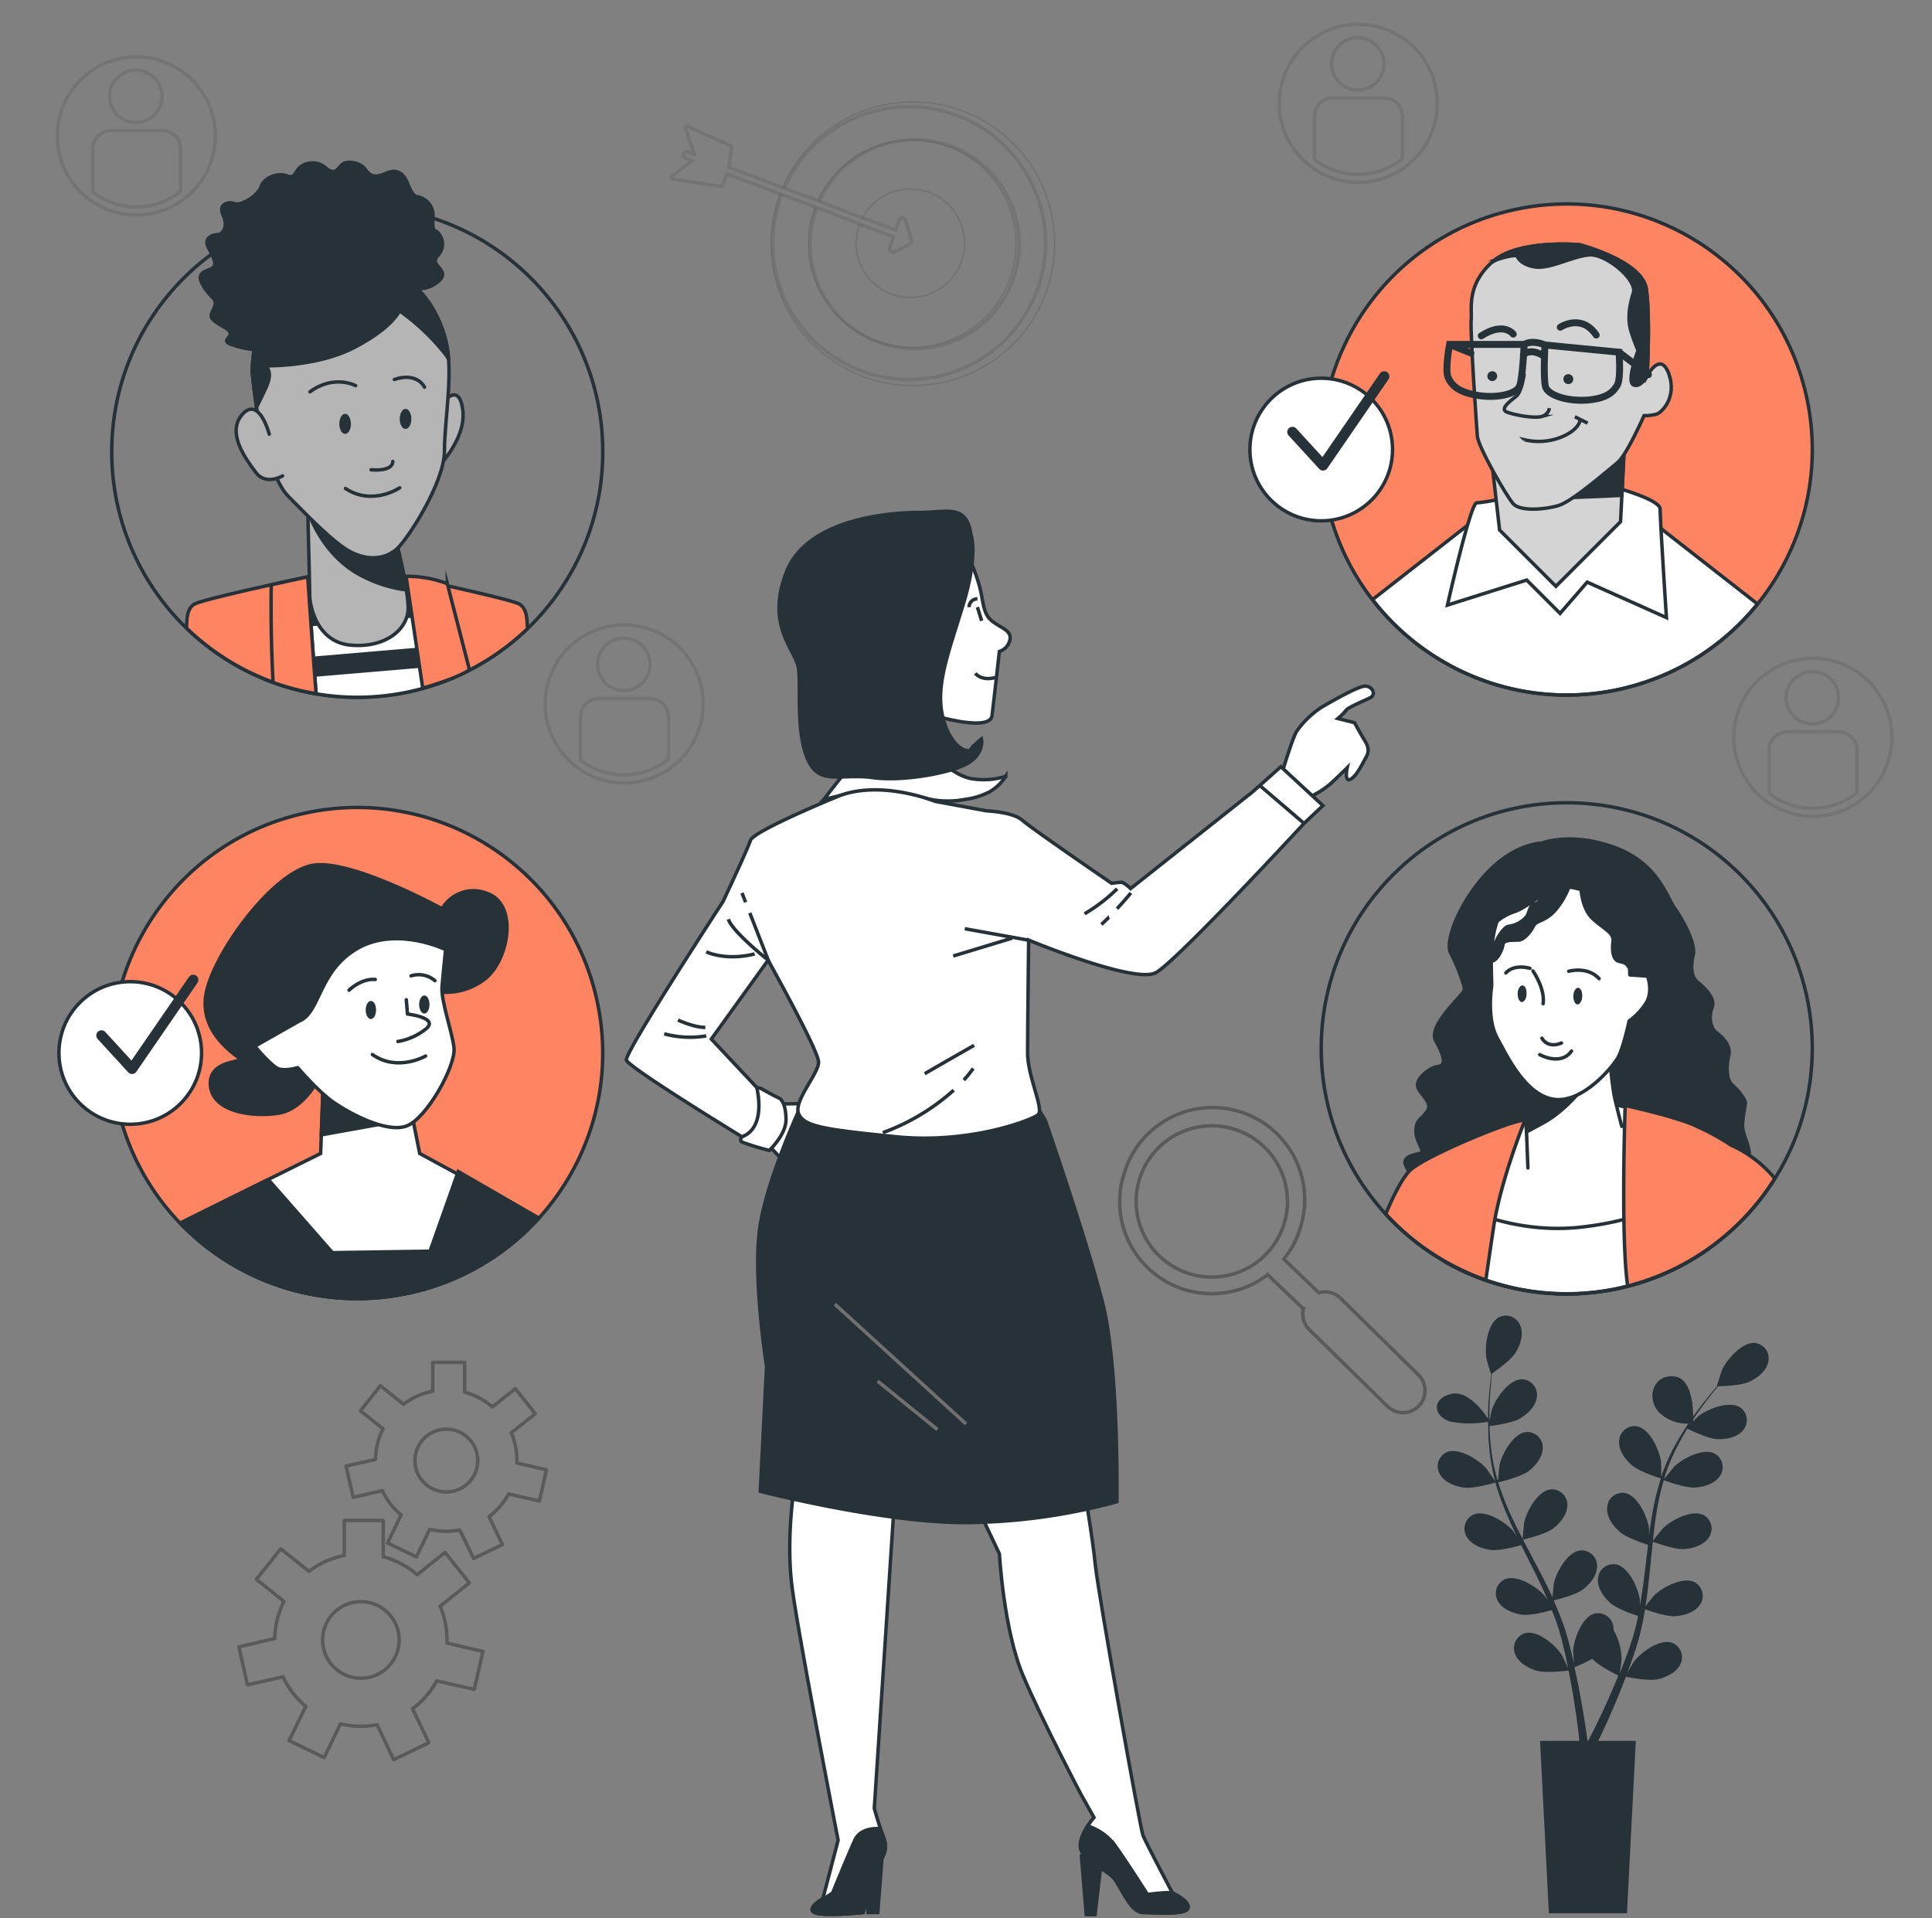 <svg width="558" height="554" fill="none" xmlns="http://www.w3.org/2000/svg"><rect width="100%" height="100%" fill="#808080" stroke="none"/><path d="M506.962 387.901c-3.758-.41-8.215 4.734-9.636 7.817-.121.265-1.494 4.638-1.422 4.638h.073c-.711.807-1.458 1.674-2.265 2.65-1.458 1.795-3.084 3.831-4.71 6.167 0-3.613-.674-11.166-5.469-11.624-6.324-.602-8.13 6.625-4.216 10.54a11.526 11.526 0 008.3 3.096 104.338 104.338 0 00-3.614 5.866 57.563 57.563 0 00-4.204 9.468v.121c0-1.109 0-4.204-.06-4.433-.434-3.349-3.24-9.552-6.95-10.239a4.464 4.464 0 00-3.512.952 4.467 4.467 0 00-1.632 3.252c-.229 2.65 1.699 5.312 3.614 6.986 2.12 1.892 7.998 3.723 8.432 3.867a79.139 79.139 0 00-2.482 10.251 147.413 147.413 0 00-.939 6.119v-1.927c-.434-3.337-3.24-9.54-6.951-10.227a4.455 4.455 0 00-3.511.943 4.45 4.45 0 00-1.632 3.249c-.229 2.662 1.698 5.312 3.614 6.998 1.915 1.687 6.89 3.361 8.215 3.783-.109.783-.205 1.578-.301 2.409-.458 3.794-.892 7.577-1.434 11.275-.18 1.301-.421 2.577-.65 3.854v-1.674c-.434-3.349-3.228-9.552-6.951-10.239a4.46 4.46 0 00-3.511.952 4.454 4.454 0 00-1.632 3.252c-.217 2.662 1.71 5.312 3.614 6.986 1.903 1.675 6.408 3.205 7.974 3.711-.277 1.3-.542 2.613-.867 3.854-.253.855-.422 1.687-.711 2.518-.289.831-.542 1.662-.795 2.481-.578 1.566-1.144 3.168-1.735 4.674-.409 1.06-.807 2.048-1.204 3.047.205-1.289.554-3.83.554-4.047a17.46 17.46 0 00-2.325-8.432c.01-.33-.01-.661-.06-.988a4.478 4.478 0 00-1.887-3.105 4.48 4.48 0 00-1.713-.718 4.488 4.488 0 00-1.857.041c-3.614.976-5.962 7.372-6.143 10.733 0 .204.12 2.409.229 3.734-.181-.795-.35-1.566-.554-2.409a202.841 202.841 0 00-1.265-4.939l-.759-2.493c-.229-.844-.59-1.699-.879-2.554a93.993 93.993 0 00-2.41-5.89c1.41-.338 6.409-1.615 8.432-3.156 2.024-1.542 4.12-4.036 4.096-6.71a4.466 4.466 0 00-1.39-3.358 4.453 4.453 0 00-3.428-1.207c-3.759.409-7.011 6.384-7.685 9.636 0 .205-.265 2.626-.362 3.963-.542-1.204-1.072-2.409-1.65-3.517-1.674-3.385-3.481-6.746-5.264-10.118-.554-1.024-1.084-2.06-1.614-3.096.506-.108 6.468-1.494 8.721-3.216 2-1.542 4.108-4.048 4.095-6.71a4.464 4.464 0 00-1.393-3.358 4.481 4.481 0 00-3.425-1.219c-3.746.41-6.998 6.396-7.685 9.697 0 .241-.361 3.734-.397 4.625a128.545 128.545 0 01-3.397-6.854 80.235 80.235 0 01-3.686-9.504c.241-.06 6.48-1.481 8.781-3.24 2-1.53 4.12-4.035 4.096-6.709a4.474 4.474 0 00-.337-1.828 4.457 4.457 0 00-4.482-2.738c-3.758.41-7.01 6.384-7.697 9.637 0 .217-.289 2.867-.373 4.144h-.217a57.861 57.861 0 01-1.915-10.071c-.205-1.879-.302-3.686-.362-5.432 1.205-.157 6.613-.88 8.866-2.229 2.252-1.349 4.529-3.613 4.818-6.215a4.473 4.473 0 00-1.015-3.494 4.47 4.47 0 00-3.273-1.589c-3.782 0-7.673 5.577-8.709 8.793-.06.168-.434 1.999-.699 3.349v-2.41c0-2.854.193-5.468.374-7.781a97.01 97.01 0 01.361-3.614c1.096-.747 5.457-3.83 6.806-6.023 1.349-2.192 2.409-5.252 1.397-7.721a4.455 4.455 0 00-6.143-2.529c-3.349 1.734-4.24 8.431-3.686 11.804 0 .289 1.325 4.698 1.373 4.662h.072c-.144 1.06-.301 2.204-.433 3.457-.229 2.313-.47 4.927-.53 7.794v1.614c-1.446-2.217-6.023-8.432-10.841-7.119-5.939 1.602-4.566 6.854.228 7.998 3.522.63 7.127.63 10.649 0 0 2.156 0 4.433.253 6.782a57.652 57.652 0 001.722 10.214.351.351 0 000 .121c-.602-.928-2.409-3.481-2.505-3.614-2.205-2.553-7.962-6.179-11.432-4.71a4.487 4.487 0 00-2.41 2.731 4.46 4.46 0 00.423 3.617c1.289 2.337 4.36 3.494 6.854 3.855 2.807.41 8.721-1.301 9.191-1.445a76.923 76.923 0 003.613 9.925 131.035 131.035 0 002.59 5.613c-.542-.783-1.024-1.481-1.108-1.578-2.204-2.553-7.962-6.179-11.431-4.697a4.45 4.45 0 00-2.584 4.575 4.47 4.47 0 00.596 1.761c1.289 2.336 4.361 3.493 6.854 3.854 2.494.362 7.589-.988 8.926-1.373l1.06 2.144c1.71 3.409 3.433 6.806 5.023 10.179.566 1.204 1.072 2.409 1.578 3.613-.47-.698-.879-1.288-.952-1.361-2.204-2.553-7.974-6.179-11.443-4.71a4.468 4.468 0 00-2.409 2.732 4.462 4.462 0 00.434 3.617c1.276 2.336 4.348 3.493 6.841 3.854 2.494.361 7.107-.867 8.697-1.301.482 1.205.976 2.47 1.398 3.686.265.843.578 1.638.795 2.494.217.855.47 1.686.698 2.517.398 1.602.807 3.265 1.145 4.818.241 1.097.445 2.145.662 3.205-.542-1.205-1.65-3.506-1.77-3.686-1.795-2.855-6.939-7.312-10.589-6.385a4.488 4.488 0 00-3.264 4.177 4.492 4.492 0 00.337 1.846c.916 2.506 3.783 4.108 6.192 4.818 2.65.808 8.516 0 9.251 0 .349 1.759.674 3.47.951 5.084a236.248 236.248 0 011.988 13.599c.06.59.12 1.108.169 1.602h-11.359l2.553 49.797h22.55l2.553-49.797h-10.853l.241-.482a231.298 231.298 0 005.638-12.696 187.614 187.614 0 002.108-5.348c.71.145 6.516 1.325 9.226.711 2.41-.554 5.421-1.94 6.529-4.361a4.471 4.471 0 00.139-3.638 4.475 4.475 0 00-2.608-2.541c-3.614-1.205-9.034 2.867-11.046 5.577-.108.157-1.205 2.036-1.867 3.228.289-.759.566-1.493.855-2.288a183.15 183.15 0 001.662-4.819c.253-.831.494-1.662.747-2.505s.446-1.735.675-2.614a79.49 79.49 0 001.204-6.252c1.362.494 6.24 2.193 8.758 2.012 2.517-.181 5.661-1.096 7.119-3.325a4.464 4.464 0 00.693-3.576 4.465 4.465 0 00-2.199-2.904c-3.349-1.735-9.372 1.457-11.757 3.842-.144.145-1.674 2.036-2.481 3.096.193-1.265.397-2.542.566-3.843.458-3.734.819-7.54 1.205-11.335l.361-3.469c.482.181 6.228 2.313 9.058 2.12 2.506-.18 5.662-1.096 7.107-3.336a4.458 4.458 0 00-1.493-6.469c-3.361-1.734-9.372 1.458-11.757 3.831-.181.18-2.409 2.915-2.891 3.613.265-2.541.566-5.083.952-7.576a76.324 76.324 0 012.18-9.962c.217.084 6.203 2.337 9.094 2.132 2.518-.169 5.662-1.096 7.119-3.325a4.46 4.46 0 00-.096-5.262 4.456 4.456 0 00-1.409-1.218c-3.349-1.723-9.36 1.457-11.757 3.842-.156.157-1.819 2.229-2.59 3.241l-.192-.097a56.917 56.917 0 013.963-9.468 64.886 64.886 0 012.698-4.734c1.072.543 6.023 2.928 8.612 3.036 2.59.108 5.746-.47 7.445-2.53a4.48 4.48 0 001.079-3.475 4.458 4.458 0 00-1.862-3.126c-3.144-2.084-9.468.422-12.106 2.518l-1.482 1.457v-.554l.325-.481c1.578-2.41 3.168-4.457 4.59-6.288a108.24 108.24 0 012.301-2.807c1.325 0 6.661-.193 8.998-1.289 2.337-1.096 4.89-3.059 5.444-5.673a4.477 4.477 0 00-.633-3.594 4.48 4.48 0 00-3.101-1.923zm-41.557 100.822a227.557 227.557 0 01-5.855 12.443l-.831 1.602h-.241c-.084-.578-.156-1.204-.253-1.915-.457-3.325-1.204-8.059-2.3-13.696-.35-1.783-.759-3.686-1.205-5.625a48.207 48.207 0 005.168-2.41c1.927 2.084 6.878 4.53 7.516 4.819a166.6 166.6 0 01-1.999 4.782zm22.959-77.562l-.289.289.18-.277.109-.012z" fill="#263238"/><path opacity=".3" d="M324.208 340.479a26.599 26.599 0 0026.69 33.162 26.592 26.592 0 0015.241-5.457l10.299 9.853a6.33 6.33 0 001.735 6.023l22.417 21.983a6.373 6.373 0 0010.556-2.096c.309-.8.454-1.654.426-2.51a6.394 6.394 0 00-.591-2.477 6.386 6.386 0 00-1.514-2.047l-22.356-22.008a6.351 6.351 0 00-6.204-1.517l-10.13-9.709a26.277 26.277 0 005.107-10.179 26.618 26.618 0 00-19.176-32.797 26.612 26.612 0 00-28.085 10.214 26.625 26.625 0 00-4.354 9.562h-.061zm46.978 11.853a21.846 21.846 0 01-30.556 14.428 21.857 21.857 0 01-12.461-20.848 21.854 21.854 0 0127.177-20.081 21.886 21.886 0 0115.852 26.501h-.012z" stroke="#000" stroke-miterlimit="10"/><g opacity=".3" stroke="#000" stroke-miterlimit="10"><path opacity=".3" d="M226.518 54.347a39.39 39.39 0 11-.747 1.819"/><path opacity=".3" d="M226.06 54.178a40.956 40.956 0 11-.734 1.819" stroke-width=".5"/><path opacity=".3" d="M236.637 58.166a30.186 30.186 0 11-.747 1.819"/><path opacity=".3" d="M236.191 57.996a29.967 29.967 0 0136.708-16.047 29.972 29.972 0 0119.866 34.79 29.967 29.967 0 01-32.477 23.459 29.97 29.97 0 01-26.783-29.794 29.515 29.515 0 011.939-10.6" stroke-width=".5"/><path opacity=".3" d="M248.935 63.248l.181-.373a15.657 15.657 0 0120.755-6.648 15.657 15.657 0 017.299 20.535 15.662 15.662 0 01-20.295 7.943 15.66 15.66 0 01-8.578-20.035" stroke-width=".5"/><path opacity=".3" d="M249.827 63.14h-.253l-.446-.18-12.491-4.795-.446-.169-9.637-3.613-.457-.169-15.587-5.878.77-5.758a.5.5 0 00-.289-.518l-12.322-5.517a.494.494 0 00-.675.602l2.506 7.408-1.843-.698a.99.99 0 00-1.201 1.32.986.986 0 00.502.523l1.915.722-5.746 4.421a.51.51 0 00-.18.518.482.482 0 00.409.35l13.817 2.132h.06a.507.507 0 00.47-.314l1.301-3.3 15.322 5.77.445.168 9.637 3.614.446.18 12.419 4.687.457.168.362.145"/><path opacity=".3" d="M249.562 63.092h.265l8.877 3.349.976-2.927a.975.975 0 01.927-.663v0a.976.976 0 01.928.699l1.734 5.818a.962.962 0 01-.493 1.204l-4.445 2.217a.965.965 0 01-.434.108.99.99 0 01-.974-.83.977.977 0 01.035-.459l1.072-3.204-8.95-3.373a.93.93 0 01-.326-.229"/></g><path opacity=".3" d="M126.142 485.484l10.841 2.47 2.505-10.974-10.395-2.409v-.927a24.888 24.888 0 00-1.964-9.721l8.432-6.722-7.022-8.805-8.071 6.432a24.683 24.683 0 00-9.781-5.203v-10.456H99.448v10.094c-3.71.73-7.204 2.3-10.214 4.59l-8.155-6.505-7.035 8.805 7.962 6.36a24.925 24.925 0 00-2.65 10.745l-10.37 2.409 2.505 10.986 10.238-2.337a24.897 24.897 0 006.59 8.54l-4.819 9.89 10.142 4.89 4.686-9.732a25.33 25.33 0 005.842.71c1.59.001 3.175-.152 4.734-.458l4.819 10.083 10.142-4.891-4.722-9.793a24.873 24.873 0 006.999-8.071zm-32.97-11.804a11.058 11.058 0 1111.047 11.046 11.045 11.045 0 01-11.046-11.046v0z" stroke="#000" stroke-linecap="round" stroke-linejoin="round"/><path opacity=".3" d="M146.896 431.496l8.878 2.036 2.06-9.01-8.541-1.952v-.759a20.47 20.47 0 00-1.614-7.974l6.915-5.517-5.758-7.227-6.625 5.276a20.476 20.476 0 00-8.023-4.264v-8.613h-9.203v8.336a20.256 20.256 0 00-8.432 3.77l-6.685-5.336-5.77 7.227 6.529 5.204a20.27 20.27 0 00-2.168 8.829l-8.517 1.94 2.06 9.01 8.432-1.916a20.214 20.214 0 005.409 7.011l-3.903 8.119 8.323 3.999 3.843-7.974c1.578.378 3.195.572 4.818.578a20.61 20.61 0 003.879-.374l3.987 8.216 8.324-4.012-3.879-8.046a20.472 20.472 0 005.661-6.577v0zm-27.054-9.637c0-1.793.532-3.547 1.528-5.039a9.074 9.074 0 0113.956-1.374 9.07 9.07 0 01-6.414 15.484 9.069 9.069 0 01-9.07-9.119v.048z" stroke="#000" stroke-linecap="round" stroke-linejoin="round"/><g opacity=".3" stroke="#000" stroke-miterlimit="10"><path opacity=".3" d="M60.46 47.995c4.824-11.647-.707-25-12.354-29.824-11.647-4.825-25 .706-29.824 12.353-4.824 11.647.706 25 12.354 29.825 11.647 4.824 25-.707 29.824-12.354z"/><path opacity=".3" d="M46.941 37.724H32.066a5.264 5.264 0 00-5.264 5.252v12.48a20.477 20.477 0 0025.392-.193V42.976a5.25 5.25 0 00-5.252-5.252zm-7.721-2.313a7.565 7.565 0 100-15.13 7.565 7.565 0 000 15.13v0z"/></g><g opacity=".3" stroke="#000" stroke-miterlimit="10"><path opacity=".3" d="M201.346 212.098c4.853-11.635-.645-25.002-12.281-29.854-11.635-4.853-25.001.645-29.854 12.28-4.853 11.636.645 25.002 12.281 29.855 11.635 4.852 25.001-.646 29.854-12.281z"/><path opacity=".3" d="M187.852 201.774h-14.925a5.266 5.266 0 00-5.264 5.252v12.479a20.475 20.475 0 0025.392-.193v-12.286a5.25 5.25 0 00-5.203-5.252v0zm-7.698-2.313a7.565 7.565 0 100-15.13 7.565 7.565 0 000 15.13v0z"/></g><g opacity=".3" stroke="#000" stroke-miterlimit="10"><path opacity=".3" d="M544.661 221.749c4.852-11.635-.646-25.002-12.281-29.855-11.635-4.852-25.002.646-29.855 12.281-4.852 11.635.646 25.002 12.281 29.855 11.635 4.852 25.002-.646 29.855-12.281z"/><path opacity=".3" d="M531.153 211.412h-14.925a5.266 5.266 0 00-5.264 5.252v12.479a20.48 20.48 0 0025.392-.193v-12.286a5.249 5.249 0 00-5.203-5.252v0zm-7.698-2.313a7.568 7.568 0 007.42-9.041 7.567 7.567 0 00-10.315-5.513 7.565 7.565 0 002.895 14.554v0z"/></g><g opacity=".3" stroke="#000" stroke-miterlimit="10"><path opacity=".3" d="M413.368 38.641c4.853-11.635-.645-25.001-12.28-29.854-11.636-4.853-25.002.645-29.855 12.28-4.852 11.636.646 25.002 12.281 29.855 11.635 4.853 25.002-.645 29.854-12.28z"/><path opacity=".3" d="M399.855 28.316H384.93a5.26 5.26 0 00-5.263 5.252v12.48a20.473 20.473 0 0025.392-.194V33.568a5.254 5.254 0 00-5.204-5.252v0zm-7.697-2.313a7.566 7.566 0 005.349-12.913 7.565 7.565 0 10-5.349 12.913v0z"/></g><path d="M445.387 243.512s-7.697 0-15.731 8.432c-8.035 8.432-12.504 19.923-10.637 23.405 1.868 3.481 4 9.203 3.939 10.54-.06 1.337-10.78 10.287-8.275 14.743 2.506 4.457 3.06 7.156.711 7.397-2.349.24-6.505 3.421-5.927 5.793.578 2.373 4.517 4.53 2.735 7.144-1.783 2.613-3.096 2.216-3.229 5.565-.132 3.348 2.94 6.167 1.205 6.589-1.735.421-5.144.951-4.228 3.336a30.847 30.847 0 003.132 5.481s11.841 13.853 37.137 17.864c25.295 4.011 50.591-17.093 54.374-20.285 3.782-3.192 4.517-4.18 4.601-6.18.084-1.999-1.205-4.408-1.747-6.769-.542-2.361.615-7.011.651-8.011.036-.999-2.192-3.77-3.807-5.179-1.614-1.41-1.806-5.095-1.011-8.432.795-3.337-2.41-5.794-3.747-6.842-1.337-1.048-2.18-4.108-1.06-7.083 1.121-2.975-2.77-6.131-4.396-7.54-1.626-1.41-1.831-4.421-1.036-7.734.795-3.312-3.265-10.516-5.481-13.611-2.216-3.096-4.818-12.925-17.406-17.43-12.588-4.506-20.767-1.193-20.767-1.193z" fill="#263238" stroke="#263238" stroke-linecap="round" stroke-linejoin="round"/><path d="M417.454 364.486a70.901 70.901 0 0076.152-3.903c0-6.372.06-11.732 0-14.033-.289-7.36-2.301-17.864-4.951-20.008-2.65-2.144-8.167-3.843-16.273-6.095-8.107-2.253-20.321-3.048-20.321-3.048s-14.455 8.264-24.236 11.54c-9.781 3.277-10.239 25.091-10.022 30.536a48.255 48.255 0 01-.349 5.011z" fill="#fff" stroke="#263238" stroke-linecap="round" stroke-linejoin="round"/><path d="M417.454 364.486a70.901 70.901 0 0076.152-3.903c0-6.372.06-11.732 0-14.033-.144-3.722-.494-2.241-1.385-6.083-4.65 4.372-14.973 11.588-35.27 13.937-18.514 2.144-33.728-4.819-38.437-7.782a78.582 78.582 0 00-.711 12.853 48.255 48.255 0 01-.349 5.011z" fill="#fff" stroke="#263238" stroke-linecap="round" stroke-linejoin="round"/><path d="M441.292 337.335l-.602-15.37c-.29-7.36-1.386-10.516-1.386-10.516a41.264 41.264 0 0010.335 1.831c5.144.12 12.841-7.878 13.431-9.191.591-1.313 1.458-3.614 1.458-3.614s.819 12.468 1.963 17.238a359.522 359.522 0 001.904 7.625" fill="#fff"/><path d="M441.292 337.335l-.602-15.37c-.29-7.36-1.386-10.516-1.386-10.516a41.264 41.264 0 0010.335 1.831c5.144.12 12.841-7.878 13.431-9.191.591-1.313 1.458-3.614 1.458-3.614s.819 12.468 1.963 17.238a359.522 359.522 0 001.904 7.625" stroke="#263238" stroke-miterlimit="10" stroke-linecap="round"/><path d="M445.99 324.181c7.805-4.3 14.539-14.238 14.539-14.238l.445-3.36c-2.77 2.794-7.697 6.781-11.335 6.697a41.264 41.264 0 01-10.335-1.831s1.096 3.156 1.386 10.516c0 1.662.132 3.348.192 4.975a307.266 307.266 0 005.108-2.759z" fill="#263238" stroke="#263238" stroke-linecap="round" stroke-linejoin="round"/><path d="M475.851 281.937l-5.12-.349s0-.747-.072-1.964l-.542-.71c-.831-1.072-1.204-.807-2.734-1.337-1.53-.531-1.843-3.144-1.506-5.686.337-2.542-2.758-3.614-5.914-6.613-2.578-2.409-3.18-6.818-3.301-8.324a22.372 22.372 0 00-3.529-.746 23.274 23.274 0 01-4.192 6.962c-3.012 3.156-5.192 2.542-6.083 4.36-.892 1.819-2.771 3.831-4.084 3.975-1.313.145-4.493-.265-4.697 1.313-.205 1.578-1.506 4.012-2.542 4.518l-.831.421c0 3.614.18 6.649.096 7.228-.169 1.276-1.265 9.528 1.59 14.755 2.855 5.228 8.167 16.563 16.382 17.768 8.215 1.204 16.72-9.095 18.37-11.781 1.65-2.686 3.385-10.841 3.385-10.841a18.522 18.522 0 004.89-5.168c2.108-3.348.434-7.781.434-7.781zm-44.087-8.769c.301-2.228 3.023-5.746 3.987-5.613a8.264 8.264 0 005.228-2.867c.843-1.494.735-3.132 2.409-3.614 1.674-.481 1.963-2.65 1.963-2.65s-5.035 3.855-7.745 4.819a15.57 15.57 0 00-5.228 2.854 29.683 29.683 0 00-1.53 8.517 1.794 1.794 0 00.916-1.446z" fill="#fff" stroke="#263238" stroke-linecap="round" stroke-linejoin="round"/><path d="M445.339 299.861s1.53 3.108 5.638 1.398m-6.264 3.36s6.023 3.397 9.179-1.036" stroke="#263238" stroke-linecap="round" stroke-linejoin="round"/><path d="M440.906 287.02c0 1.325-.662 2.41-1.373 2.41s-1.204-1.121-1.204-2.41c0-1.288.662-2.409 1.373-2.409s1.253 1.084 1.204 2.409zm16.069.687c0 1.325-.662 2.41-1.361 2.41s-1.204-1.121-1.204-2.41c0-1.288.662-2.409 1.373-2.409.71 0 1.24 1.084 1.192 2.409z" fill="#263238"/><path d="M434.92 281.022s1.975-2.65 6.962-1.338m11.202.844s5.385-1.542 8.77 2.132m-19.105-2.217s3.53 4.999 2.94 9.444" stroke="#263238" stroke-linecap="round" stroke-linejoin="round"/><path d="M429.126 369.726c.807-5.493 1.602-10.938 2.252-15.322 2.036-13.551 9.047-30.825 9.047-30.825-2.578-.53-27.513 9.745-32.789 14.118-2.3 1.915-4.962 7.119-7.42 12.961a70.995 70.995 0 0028.91 19.068zm83.488-29.331a34.798 34.798 0 00-12.66-9.637 68.212 68.212 0 00-10.094-5.529c-5.553-2.674-20.478-5.938-20.478-5.938s-1.337 38.245.735 52.218a70.974 70.974 0 0042.497-31.114z" fill="#FF8562" stroke="#263238" stroke-linecap="round" stroke-linejoin="round"/><path d="M502.651 352.919c27.693-27.693 27.693-72.593 0-100.286-27.693-27.693-72.593-27.693-100.286 0-27.693 27.693-27.693 72.593 0 100.286 27.693 27.693 72.593 27.693 100.286 0z" stroke="#263238" stroke-miterlimit="10"/><path d="M468.395 198.945c38.168-8.777 61.994-46.833 53.218-85.001-8.777-38.168-46.833-61.994-85.001-53.217-38.168 8.776-61.994 46.832-53.218 85 8.777 38.168 46.833 61.995 85.001 53.218z" fill="#FF8562"/><path d="M452.507 200.749a70.809 70.809 0 0055.108-26.296l-28.126-21.971-20.478-5.818v-.807l-5.119.397-5.12-.397v.807l-20.477 1.602-31.897 24.923a70.803 70.803 0 0056.109 27.56z" fill="#fff" stroke="#263238" stroke-miterlimit="10"/><path d="M433.715 144.05a58.294 58.294 0 01-7.227 1.205c-1.807 0-8.432 29.512-8.432 29.512l22.887-7.228 9.636 9.637 7.83-9.034 22.887 10.239s-1.807-27.705-1.807-31.319c0-3.614-21.08-8.432-21.08-8.432l-24.694 5.42z" fill="#fff" stroke="#263238" stroke-miterlimit="10"/><path d="M430.704 132.005l2.409 21.079 16.262 16.262 18.67-18.671 1.205-24.091-38.546 5.421z" fill="#D4D4D4" stroke="#263238" stroke-miterlimit="10"/><path d="M468.419 143.087l.831-16.503-2.132.301-24.067 17.286 25.368-1.084z" fill="#263238" stroke="#263238" stroke-miterlimit="10"/><path d="M456.205 70.693s18.068 4.637 19.273 12.78c1.204 8.143.241 25.091.241 25.091s3.866-7.311 6.275-.578c2.409 6.734-1.999 11.166-3.553 11.636-1.18.307-2.395.453-3.614.434 0 0-4.987 11.395-7.709 13.599-2.722 2.205-12.901 11.106-16.936 12.347-4.036 1.241-11.046 1.699-13.046-.409-1.999-2.108-10.202-16.575-10.443-19.563-.241-2.987-2.084-29.957-1.795-33.45.289-3.493-1.409-10.107 6.023-16.864 7.432-6.758 25.284-5.023 25.284-5.023z" fill="#D4D4D4" stroke="#263238" stroke-miterlimit="10"/><path d="M430.909 75.764c7.456-6.71 25.296-5.072 25.296-5.072s18.068 4.638 19.273 12.78c1.204 8.144.241 25.092.241 25.092s-1.94 3.614-3.976 2.578c-2.035-1.036 1.362-9.938 1.362-9.938s-1.205-2.698-2.12-5.806c-.916-3.108-.458-6.998.758-10.769 1.217-3.77-7.95-11.491-12.9-10.997-4.951.493-11.275 4.167-15.636 3.445-4.36-.723-5.059-3.204-5.059-3.204s-1.132-.338-5.167.915a8.828 8.828 0 00-2.132 1.024l.06-.048z" fill="#263238" stroke="#263238" stroke-miterlimit="10"/><path d="M446.207 99.638l21.393 2.084s.65 7.564-.506 9.54c-1.157 1.975-3.024 3.83-8.613 4.288-5.589.458-11.455-1.349-12.118-3.855-.662-2.505-.156-12.057-.156-12.057zm-6.011-.157h-21.538s-1.385 7.457-.421 9.553c.963 2.096 2.638 4.095 8.155 5.107 5.517 1.012 11.539-.205 12.479-2.614.939-2.409 1.325-12.046 1.325-12.046zm6.011.157s-3.469-1.626-6.023-.132m5.685 3.336s-3.433-2.529-5.89-.373m27.621-.747l8.504 6.493m-57.397-8.71l6.131 2.47" stroke="#263238" stroke-width="2" stroke-miterlimit="10" stroke-linecap="round"/><path d="M451.591 109.865c.047.187.132.363.249.517a1.438 1.438 0 00.981.55c.192.02.386.001.571-.056a1.432 1.432 0 00.854-.731 1.417 1.417 0 00.055-1.123 1.42 1.42 0 00-2.71.843zm-21.971-.879a1.42 1.42 0 102.755-.693 1.42 1.42 0 00-2.755.693z" fill="#263238"/><path d="M450.639 94.507s6.096-4.06 10.384 2.264m-23.971-.266s-2.698-3.697-9.215.494" stroke="#263238" stroke-width="2" stroke-miterlimit="10" stroke-linecap="round"/><path d="M440.232 107.913s-.735 5.228-2.228 6.469c-1.494 1.24-5.228 3.794-2.614 4.709 2.614.916 7.89 1.783 9.889 1.205a3.093 3.093 0 002.229-2.409m-7.168 9.143a17.67 17.67 0 0010.408-.711c5.42-2.132 5.637-5.011 5.637-5.011m-1.53-.928l3.686 1.831" stroke="#263238" stroke-miterlimit="10"/><path d="M468.395 198.945c38.168-8.777 61.994-46.833 53.218-85.001-8.777-38.168-46.833-61.994-85.001-53.217-38.168 8.776-61.994 46.832-53.218 85 8.777 38.168 46.833 61.995 85.001 53.218z" stroke="#263238" stroke-miterlimit="10"/><path d="M118.818 373.311c38.197-8.65 62.15-46.627 53.499-84.823-8.65-38.197-46.626-62.15-84.823-53.499-38.197 8.65-62.15 46.627-53.5 84.823 8.65 38.197 46.628 62.149 84.824 53.499z" fill="#FF8562"/><path d="M103.183 375.049a70.664 70.664 0 0052.434-23.211l-34.402-18.671-3.409-17.081-24.344-6.023-.855 23.104-40.534 20.092a70.646 70.646 0 0051.11 21.79z" fill="#fff" stroke="#263238" stroke-miterlimit="10"/><path d="M92.8 327.783l22.007-3.975-5.854-9.866-15.491-3.806-.663 17.647z" fill="#263238" stroke="#263238" stroke-miterlimit="10"/><path d="M127.696 262.495s-24.73-13.647-36.462-12.684C79.5 250.775 61.758 275.18 59.54 286.9c-2.216 11.72 9.191 18.068 9.818 19.02.626.952-9.504.325-8.553 7.926.952 7.601 12.997 8.878 19.972 7.613 6.974-1.265 11.72-10.143 11.72-11.407 0-1.265-3.168-9.83-3.168-9.83s6.662.627 7.613-5.071c.952-5.697 6.336-18.393 13.624-18.707 7.287-.313 12.997.639 13.635 2.217a52.353 52.353 0 011.205 7.613 18.27 18.27 0 0014.997-3.807c6.661-5.709 9.191-21.236.325-24.404a10.453 10.453 0 00-13.033 4.432z" fill="#263238" stroke="#263238" stroke-linecap="round" stroke-linejoin="round"/><path d="M86.343 294.958l-12.744 7.228s4.818 5.854 6.89 6.541c2.072.686 5.505-.35 5.505-.35s5.854 6.89 10.335 9.998c4.481 3.108 15.153 8.95 21.019 6.878 5.867-2.072 14.455-17.562 13.769-22.73-.687-5.168-3.783-13.431-3.445-17.562.337-4.132 1.035-10.685 1.035-10.685s-14.117-6.89-25.488-.337c-11.371 6.553-10.673 18.61-16.876 21.019z" fill="#fff" stroke="#263238" stroke-linecap="round" stroke-linejoin="round"/><path d="M117.348 288.755l.338 4.132s8.962 1.035 5.517 4.143a17.644 17.644 0 01-8.276 3.783m-14.117-14.817s3.445-3.433 7.576-3.096m10.336-1.035a7.222 7.222 0 016.89 1.385" stroke="#263238" stroke-linecap="round" stroke-linejoin="round"/><path d="M107.122 294.332c.825 0 1.493-1.17 1.493-2.614s-.668-2.614-1.493-2.614c-.825 0-1.494 1.17-1.494 2.614s.669 2.614 1.494 2.614zm16.924-4.204c0 1.446-.663 2.626-1.494 2.626s-1.494-1.205-1.494-2.626c0-1.421.675-2.614 1.494-2.614s1.494 1.169 1.494 2.614z" fill="#263238"/><path d="M122.926 305.016s-8.119 4.698-15.371-.433" stroke="#263238" stroke-linecap="round" stroke-linejoin="round"/><path d="M103.183 375.05a70.693 70.693 0 0052.446-23.224l-23.272-13.455-8.155 23.019-28.186.421-18.358-20.923-.47-.06-25.115 12.431a70.665 70.665 0 0051.11 21.791z" fill="#263238" stroke="#263238" stroke-miterlimit="10"/><path d="M118.818 373.311c38.197-8.65 62.15-46.627 53.499-84.823-8.65-38.197-46.626-62.15-84.823-53.499-38.197 8.65-62.15 46.627-53.5 84.823 8.65 38.197 46.628 62.149 84.824 53.499zm-15.635-171.91c39.164 0 70.912-31.749 70.912-70.913s-31.748-70.913-70.912-70.913S32.27 91.324 32.27 130.488s31.749 70.913 70.913 70.913z" stroke="#263238" stroke-miterlimit="10"/><path d="M116.313 82.33a9.295 9.295 0 009.154-.218c4.469-2.903 1.349-4.252.446-6.022-.904-1.771 1.349-2.241 1.795-4.698.445-2.458-1.121-4.47-2.012-4.686-.891-.217-.674-2.686-.674-5.144a5.506 5.506 0 00-4.241-4.697c-1.349 0-2.24-1.783-3.131-4.024-.892-2.24-2.687-4.24-5.806-2.903-3.12 1.337-4.698 1.35-6.264-.891-1.566-2.24-5.36-2.686-6.698-1.566-1.337 1.12-2.011 3.349-4.697 1.12a5.77 5.77 0 00-7.601-.228c-1.566 1.565-1.337 3.36-3.794 2.409-2.458-.952-6.481.457-7.373 3.132-.89 2.674-5.817 5.589-7.6 4.914-1.783-.675-4.915 0-3.349 3.36 1.566 3.362-.229 5.578-1.566 5.578s-4.252.903-2.686 3.806c1.566 2.903 2.686 5.132.891 6.023-1.794.892-4.685 1.108-2.409 4.915 2.277 3.806 4.023 3.614 3.36 5.806-.662 2.192-2.01 2.903 0 4.469 2.012 1.566 4.47 2.24 4.47 3.614 0 1.373-2.686 2.011.445 3.131a24.77 24.77 0 005.59 1.337s4.457-12.057 17.25-16.08c12.792-4.024 20.115-3.614 23.018-2.012 2.903 1.602 3.482-.446 3.482-.446z" fill="#263238" stroke="#263238" stroke-linecap="round" stroke-linejoin="round"/><path d="M103.183 201.4a70.776 70.776 0 01-15.997-1.831 6817.5 6817.5 0 01-5.589-29.572s12.046-3.325 15.732-3.927c3.686-.602 14.515-1.819 14.515-1.819l16.333 7.565s1.952 10.78 3.903 23.428a70.536 70.536 0 01-28.897 6.156z" fill="#fff" stroke="#263238" stroke-miterlimit="10"/><path d="M82.645 175.611l45.267-3.855.265.121s.386 2.156 1 5.673l-45.388 3.843-1.144-5.782zm2.735 14.455l45.255-3.855c.301 1.843.614 3.794.939 5.818l-45.087 3.818c-.385-1.939-.746-3.878-1.108-5.781z" fill="#263238"/><path d="M114.265 155.783s3.324 12.708 3.613 19.358c.29 6.649-6.649 12.106-16.635 11.19-9.986-.915-11.792-11.793-11.792-14.455 0-2.662-.603-25.705-.603-25.705a97.826 97.826 0 0010.588 7.866c5.758 3.565 14.829 1.746 14.829 1.746z" fill="#B5B5B5" stroke="#263238" stroke-miterlimit="10"/><path d="M105.194 166.673c-9.456-4.554-14.177-13.407-16.297-19.008v-1.494a97.826 97.826 0 0010.588 7.866c5.746 3.613 14.816 1.807 14.816 1.807s2.084 7.938 3.096 14.551a38.314 38.314 0 01-12.203-3.722z" fill="#263238" stroke="#263238" stroke-miterlimit="10"/><path d="M127.9 116.25s4.819-6.264 5.782 2.409c.964 8.673-8.191 17.345-8.191 17.345V116.25" fill="#B5B5B5"/><path d="M127.9 116.25s4.819-6.264 5.782 2.409c.964 8.673-8.191 17.345-8.191 17.345V116.25" stroke="#263238" stroke-linecap="round" stroke-linejoin="round"/><path d="M72.804 107.239s.373-13.419 5.36-21.08c4.987-7.66 15.49-12.37 27.211-10.347 14.551 2.494 21.08 13.407 23.381 22.61 2.3 9.203-.386 22.61-.386 31.812 0 9.203-10.732 25.682-13.792 28.356-3.06 2.674-7.806 3.614-13.25.843-4.963-2.517-13.118-11.106-18.069-16.093-4.95-4.987-7.902-19.767-8.709-23.236-.807-3.469-1.746-12.865-1.746-12.865z" fill="#B5B5B5" stroke="#263238" stroke-linecap="round" stroke-linejoin="round"/><path d="M113.434 133.282s.457 2.903-6.252 2.409m8.263 5.192s-7.817 5.361-15.66.217" stroke="#263238" stroke-linecap="round" stroke-linejoin="round"/><path d="M115.445 120.996c0 1.602.759 2.903 1.687 2.903.927 0 1.674-1.301 1.674-2.903s-.759-2.903-1.674-2.903c-.916 0-1.687 1.301-1.687 2.903zm-17.442 1.433c0 1.602.747 2.903 1.674 2.903.928 0 1.675-1.301 1.675-2.903s-.747-2.915-1.675-2.915c-.927 0-1.674 1.301-1.674 2.915z" fill="#263238"/><path d="M122.6 111.829s-2.011-4.469-8.709-2.228m-11.178 1.782s-6.252-3.349-13.19 1.783" stroke="#263238" stroke-linecap="round" stroke-linejoin="round"/><path d="M53.856 181.393c.144-2.024-.084-5.577 2.349-6.927 1.65-.915 13.25-3.613 22.14-5.577 5.842-1.301 10.54-2.288 10.54-2.288s1.132 17.165 2.409 33.727a70.68 70.68 0 01-37.438-18.935zm79.501 13.25a261.616 261.616 0 00-5.541-25.754c8.914 1.976 20.478 4.662 22.14 5.577 2.518 1.398 2.192 5.108 2.409 7.107a70.906 70.906 0 01-19.008 13.07z" fill="#FF8562" stroke="#263238" stroke-miterlimit="10"/><path d="M78.875 197.113c-.832-15.045-.53-28.199-.53-28.199 5.842-1.301 10.54-2.289 10.54-2.289s1.132 17.165 2.409 33.728a70.983 70.983 0 01-12.42-3.24z" fill="#FF8562" stroke="#263238" stroke-miterlimit="10"/><path d="M105.375 75.812c14.551 2.494 21.08 13.407 23.381 22.61.41 1.721.676 3.474.795 5.24a23.875 23.875 0 00-2.132-2.831 63.604 63.604 0 00-12.046-11.07s-1.927 4.818-13.009 10.588-26.007 5.3-26.007 5.3 2.891.964.482 6.264a145.285 145.285 0 01-2.734 5.673c-.65-4.179-1.301-10.347-1.301-10.347s.373-13.419 5.36-21.08c4.987-7.66 15.49-12.37 27.211-10.347z" fill="#263238" stroke="#263238" stroke-linecap="round" stroke-linejoin="round"/><path d="M77.766 125.404s-2.89-11.082-7.709-5.781c-4.818 5.3.964 13.009 3.855 16.863 2.89 3.855 7.709.964 7.709.964" fill="#B5B5B5"/><path d="M77.766 125.404s-2.89-11.082-7.709-5.781c-4.818 5.3.964 13.009 3.855 16.863 2.89 3.855 7.709.964 7.709.964" stroke="#263238" stroke-linecap="round" stroke-linejoin="round"/><path d="M117.276 166.456l4.818 32.306s10.119-2.843 13.492-5.324l-6.397-24.85a32.774 32.774 0 00-11.913-2.132z" fill="#FF8562" stroke="#263238" stroke-miterlimit="10"/><path d="M279.567 160.481a53.63 53.63 0 013.337 8.866c1.204 4.553.915 7.89 3.613 10.022 2.699 2.132 5.758 2.722 5.156 5.457a4.444 4.444 0 01-3.036 3.336s-1.517 13.66-2.12 18.514c-.602 4.855-16.695 0-16.695 0l-2.939 15.431-19.731 1.204-2.132-16.695a51.8 51.8 0 01-10.01-23.368c-2.132-13.961 5.758-30.355 22.453-30.355 16.696 0 22.104 7.588 22.104 7.588z" fill="#fff" stroke="#263238" stroke-miterlimit="10"/><path d="M287.457 195.69s-3.614 1.205-5.77-1.204m.614-19.128l1.217 3.951m-1.217-6.348a2.408 2.408 0 00-2.409 2.409" stroke="#263238" stroke-miterlimit="10"/><path d="M237.973 230.9s7.228-9.708 8.493-10.01c1.264-.301 14.575-3.336 20.947-1.818 6.372 1.517 7.89 4.553 12.744 5.757 3.439.651 6.984.444 10.323-.602a13.71 13.71 0 01-4.818 4.553 21.542 21.542 0 01-6.986 2.12c-3.72.712-7.55.609-11.227-.301-7.589-1.518-20.646-1.819-20.646-1.819l-8.83 2.12zm131.744-5.757s3.336-11.54 4.818-13.973a26.594 26.594 0 017.288-6.975c2.12-1.204 10.323-6.023 12.443-6.023 2.12 0 3.264 2.409 1.517 3.337-1.096.602-6.372 2.734-6.974 3.614a18.038 18.038 0 01-2.409 2.409l4.818 1.204s1.819 3.337 2.735 4.819c.915 1.481 1.818 3.035.602 5.155-1.217 2.12-2.723 5.469-4.553 6.384-1.831.916-.904-3.348-.904-3.348s-3.614 3.613-5.469 5.167a25.552 25.552 0 01-4.252 2.735l-.903 2.409-8.757-6.914zm-145.439 93.702s6.022 0 7.359-.132c1.337-.133 3.975-1.205 4.819-1.205.843 0 1.301 6.107-.88 11.347-2.18 5.24-7.841 8.059-7.841 8.059l-6.987-7.408s3.096-7.179 3.53-10.661zm5.348 109.086s-2.807 16.057-.807 30.909c1.999 14.852 13.25 72.683 13.25 72.683l-4.409 16.864s-4.818 2.807-2.409 4.012c2.409 1.204 14.045 0 14.045 0s1.614-7.228 2.819-10.842c1.205-3.613 4.818-6.022 3.204-10.443-1.614-4.421-2.806-8.83-2.806-8.83l5.625-85.921-28.512-8.432z" fill="#fff" stroke="#263238" stroke-miterlimit="10"/><path d="M254.307 528.187c-1.891-.133-5.902 0-7.42 3.336-1.999 4.409-6.42 15.25-6.42 15.25l-4.421 2.819-.421.277c-.94.867-1.615 1.915-.374 2.53 2.409 1.204 14.045 0 14.045 0s1.614-7.228 2.819-10.842c1.205-3.613 4.818-6.022 3.204-10.443a98.884 98.884 0 01-1.012-2.927z" fill="#263238" stroke="#263238" stroke-miterlimit="10"/><path d="M248.899 535.534l1.807 16.864h2.806l1.41-18.273s-4.819-3.409-6.023 1.409z" fill="#263238" stroke="#263238" stroke-miterlimit="10"/><path d="M281.422 433.544l7.227 15.262s1.205 21.923 6.83 35.173c5.626 13.25 16.864 34.535 16.864 34.535l3.614 6.42s-5.228 6.023-3.614 9.637c1.614 3.614 8.432 5.625 11.239 8.034 2.806 2.41 3.409 9.794 6.625 9.794s12.046.807 12.853-1.205c.807-2.012-4.421-4.421-4.421-4.421s-7.733-14.647-8.528-16.659c-.795-2.012-12.95-70.069-13.757-78.092-.807-8.022-3.216-22.092-3.216-22.092l-31.716 3.614z" fill="#fff" stroke="#263238" stroke-miterlimit="10"/><path d="M331.412 547.183s-6.228-9.794-9.432-14.214a15.775 15.775 0 00-7.83-5.565c-1.337 2.071-2.758 5.035-1.807 7.167 1.602 3.613 8.035 5.613 9.986 8.757 2.722 4.385 4.662 9.07 7.878 9.07s12.046.807 12.853-1.204c.807-2.012-4.421-4.421-4.421-4.421-1.205-.398-7.227.41-7.227.41z" fill="#263238" stroke="#263238" stroke-miterlimit="10"/><path d="M312.343 536.077l1.385 16.924h2.542l1.47-12.648s.313-5.541-5.397-4.276zm-80.706-217.364s-9.636 20.478-12.045 34.932c-2.409 14.455 1.807 40.956 1.807 40.956l-1.807 36.137s34.932 9.034 59.023 9.034a168.961 168.961 0 0043.967-6.023s.602-39.148-4.216-57.819c-4.818-18.671-15.659-49.99-16.262-51.796-.602-1.807-4.818-7.228-4.818-7.228s-38.546 7.83-65.649 1.807z" fill="#263238" stroke="#263238" stroke-miterlimit="10"/><path d="M241.105 376.665l37.896 34.607m-25.537-12.359l17.298 13.997" stroke="#707070" stroke-miterlimit="10"/><path d="M241.322 230.298s-23.682 9.709-24.585 12.443c-.903 2.734-7.89 17.611-7.89 17.611s-28.536 43.701-27.934 45.833c.602 2.133 33.391 22.164 33.391 22.164s-.904.916 0 1.518a70.926 70.926 0 007.89 2.409s4.818-4.553 4.818-8.805-1.205-6.023-2.12-6.372c-.916-.349-5.156-2.735-5.156-2.735l-1.204-.301-13.082-13.949 16.394-22.766s14.576 26.103 14.576 29.44c0 3.336-7.288 11.238-5.77 14.876 1.517 3.638 6.974 4.553 28.223 6.673 21.248 2.12 39.16-4.818 40.955-6.372 1.795-1.554-3.036-10.925-3.036-17.912 0-6.986.301-32.523.301-32.523s30.669 12.744 36.74 9.408c6.071-3.337 42.798-43.1 42.798-43.1l5.457-5.155-12.142-11.239-8.191 7.288-35.21 27.922s-1.819-1.819-2.734-1.819c-.917.047-1.83.148-2.735.301 0 0-23.067-15.78-25.801-18.213-2.735-2.433-10.312-2.722-10.312-2.722l-14.876-2.735s-16.322-6.637-28.765-1.168z" fill="#fff" stroke="#263238" stroke-miterlimit="10"/><path d="M297.166 271.578l-18.514-3.336m13.659 2.734l-16.996 5.155m3.072 35.825a38.58 38.58 0 002.698-3.349m-26.103 18.538a62.557 62.557 0 0020.477-12.274m5.879-12.938s-6.975 3.951-14.262 8.191m-50.52-46.436l5.336 13.66s-10.323-8.191-11.527-11.841m3.939-7.589l1.048 2.687m-11.371 14.311s5.468 2.734 13.973.614m-13.973 23.669c-4.044.68-8.186.474-12.142-.602m3.975-3.975s4.553 2.132 7.89 2.132" stroke="#263238" stroke-miterlimit="10"/><path d="M218.556 314.075s3.035 11.54-4.252 14.262l4.252-14.262z" fill="#fff"/><path d="M218.556 314.075s3.035 11.54-4.252 14.262m149.643-101.375l12.756 10.925m-56.434 27.043a70.885 70.885 0 01-2.156 2.096m8.504-9.108s-1.686 2.048-3.999 4.554m.048-5.769a48.616 48.616 0 01-9.407 7.227" stroke="#263238" stroke-miterlimit="10"/><path d="M280.446 154.471s2.145 5.601-2.156 19.791c-4.3 14.189-8.179 23.669-6.023 32.704 2.157 9.034 7.312 10.756 8.179 9.467a17.914 17.914 0 013.012-3.011s.855 3.433-3.012 6.444c-3.866 3.012-18.935 6.023-28.403 4.734-9.468-1.289-15.491 2.566-18.888-5.589-3.397-8.155-1.722-21.08-2.59-26.247-.867-5.168-9.455-12.046-3.433-27.537 6.023-15.49 30.115-17.213 38.281-17.213 8.167 0 13.732-2.578 15.033 6.457z" fill="#263238" stroke="#263238" stroke-miterlimit="10"/><path d="M381.594 150.435c11.376 0 20.598-9.222 20.598-20.598s-9.222-20.598-20.598-20.598-20.598 9.222-20.598 20.598 9.222 20.598 20.598 20.598z" fill="#fff" stroke="#263238" stroke-miterlimit="10"/><path d="M373.282 124.778l8.842 9.637 17.659-25.694" stroke="#263238" stroke-width="3" stroke-linecap="round" stroke-linejoin="round"/><path d="M52.185 318.7c8.044-8.044 8.044-21.086 0-29.131-8.044-8.044-21.086-8.044-29.13 0-8.044 8.045-8.044 21.086 0 29.131 8.044 8.044 21.086 8.044 29.13 0z" fill="#fff" stroke="#263238" stroke-miterlimit="10"/><path d="M29.307 299.078l8.83 9.636 17.67-25.693" stroke="#263238" stroke-width="3" stroke-linecap="round" stroke-linejoin="round"/></svg>